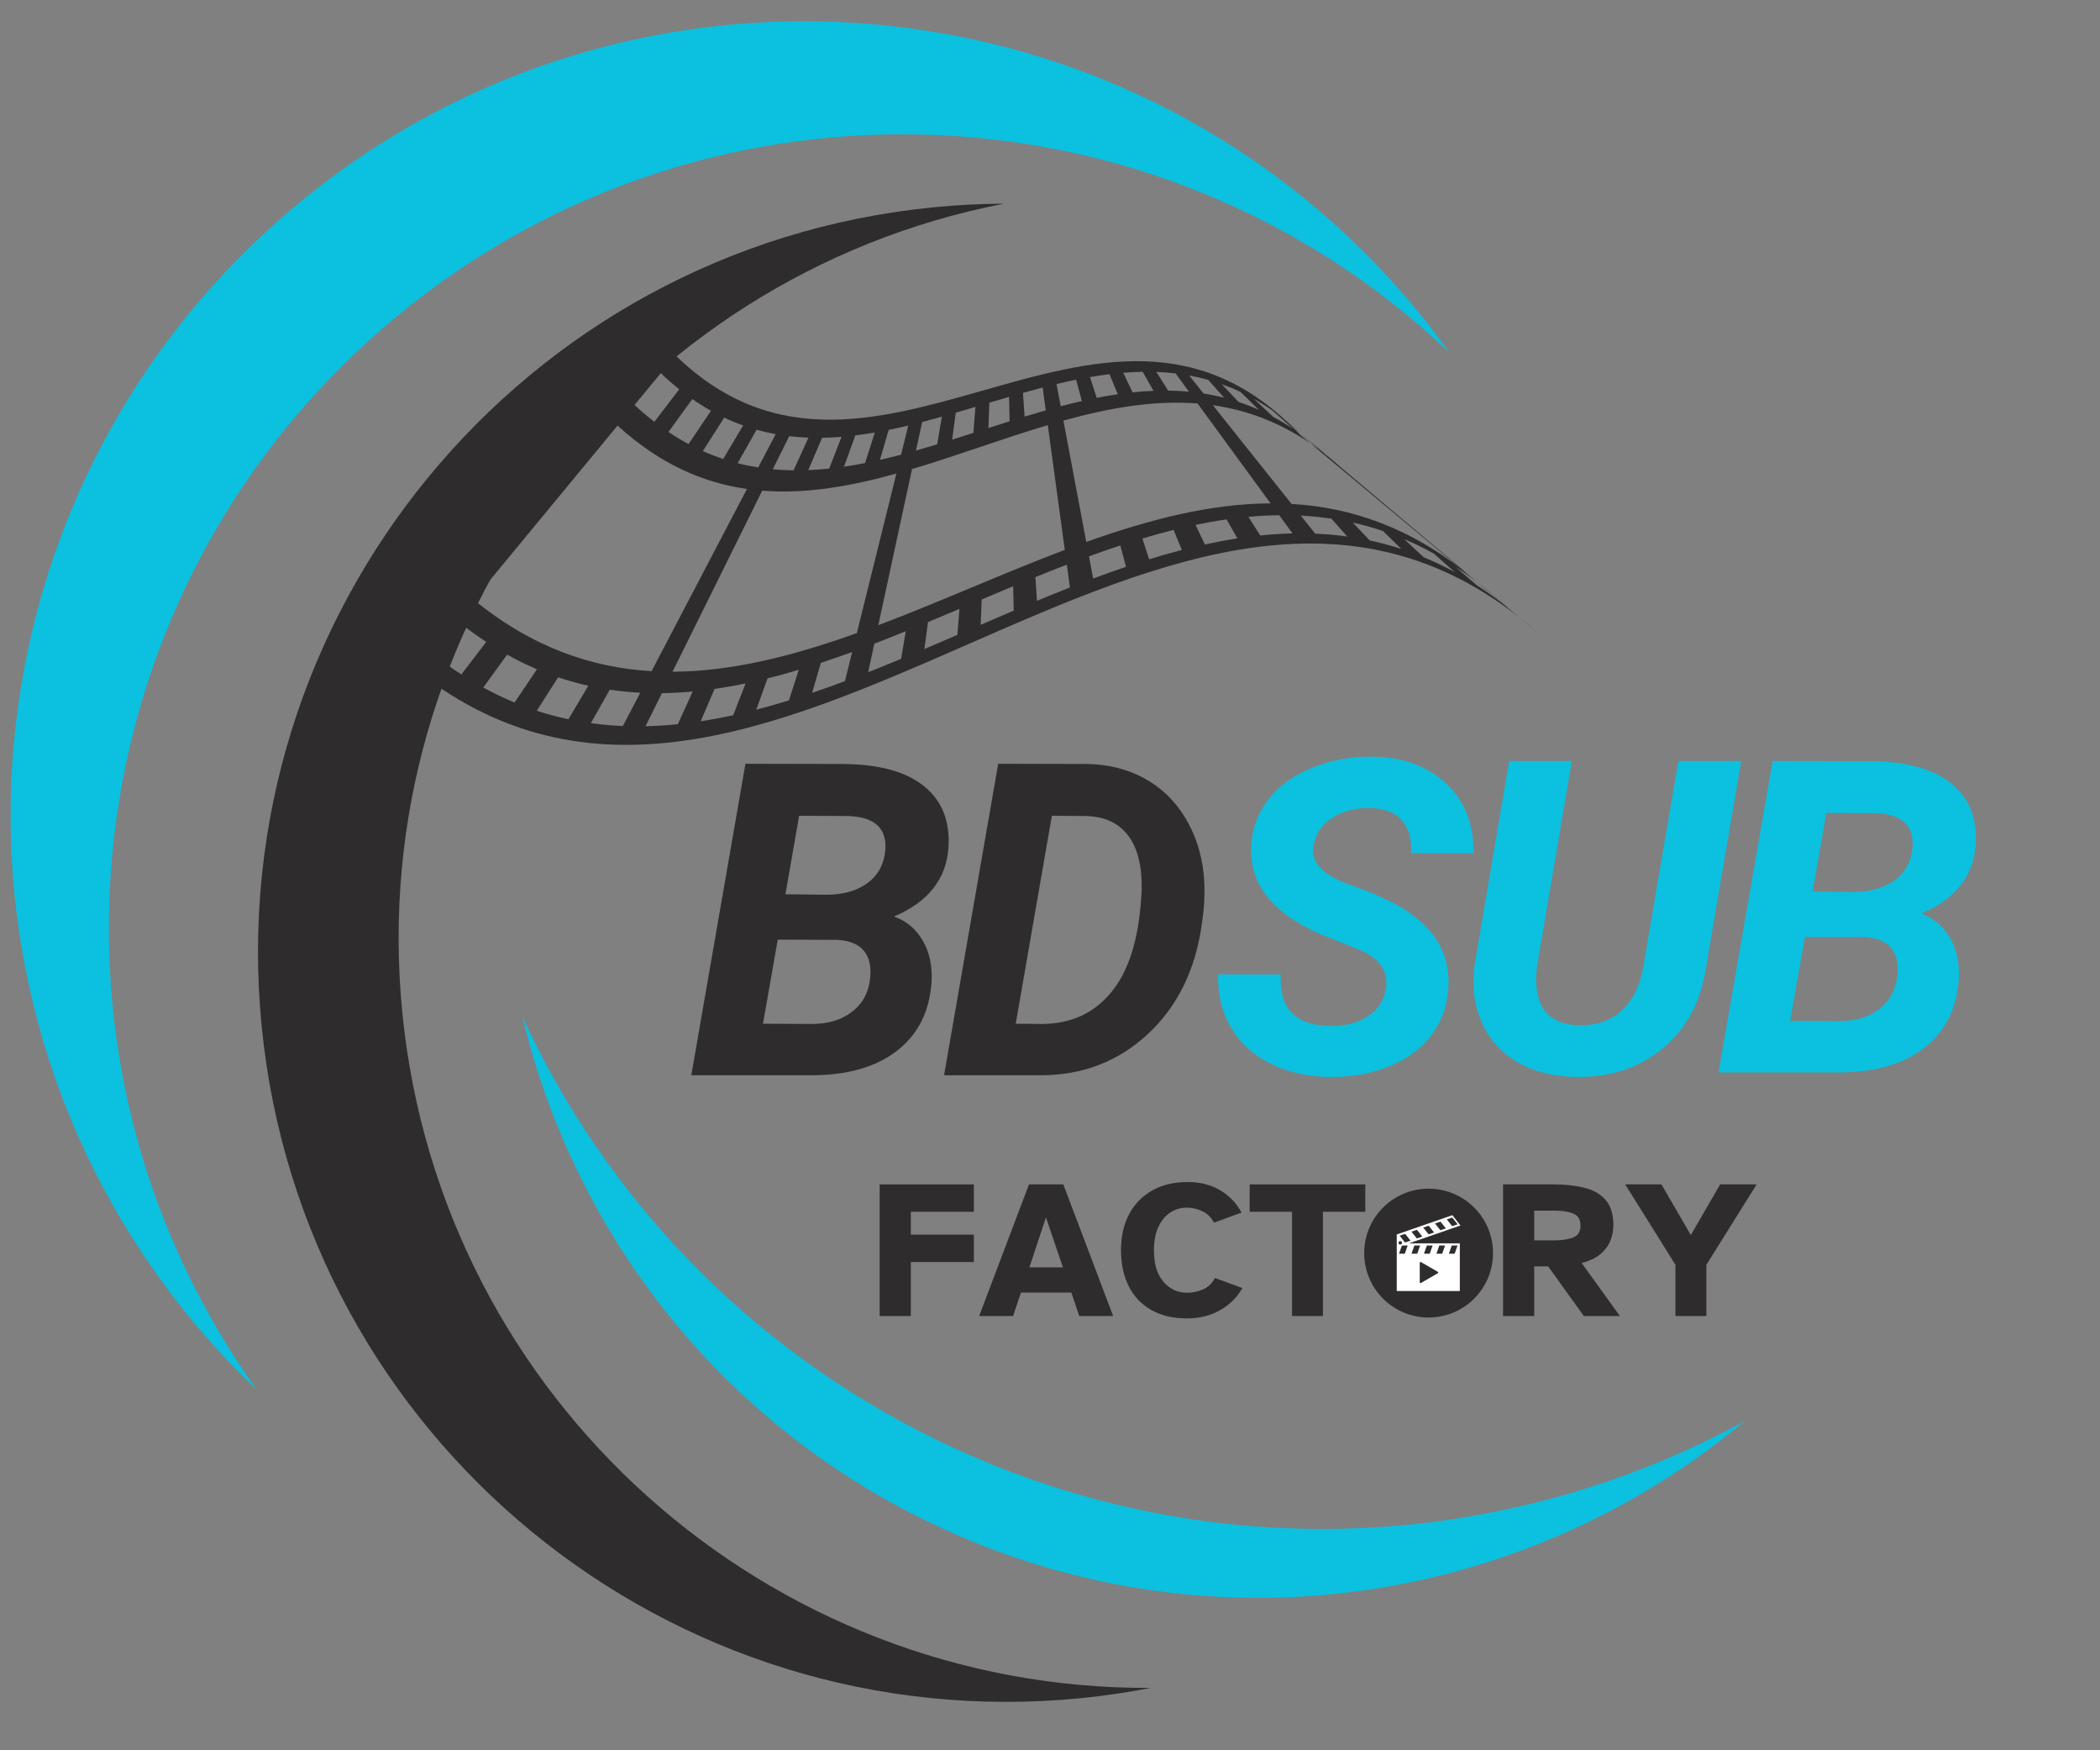 <svg xmlns="http://www.w3.org/2000/svg" xmlns:xlink="http://www.w3.org/1999/xlink" width="1200" zoomAndPan="magnify" viewBox="0 0 900 750" height="1000" preserveAspectRatio="xMidYMid meet" version="1.0"><rect x="0" y="0" width="900" height="750" fill="#808080" stroke="none"/><defs><g/><clipPath id="af532bd9d6"><path d="M 110 87 L 494 87 L 494 730 L 110 730 Z M 110 87 " clip-rule="nonzero"/></clipPath><clipPath id="1df1c6de39"><path d="M 40.328 -99.969 L 854.148 56.633 L 706.195 825.527 L -107.625 668.926 Z M 40.328 -99.969 " clip-rule="nonzero"/></clipPath><clipPath id="18e8298726"><path d="M 40.328 -99.969 L 854.148 56.633 L 706.195 825.527 L -107.625 668.926 Z M 40.328 -99.969 " clip-rule="nonzero"/></clipPath><clipPath id="ce557d7bf0"><path d="M 4 9 L 622 9 L 622 596 L 4 596 Z M 4 9 " clip-rule="nonzero"/></clipPath><clipPath id="bd852f23c2"><path d="M 40.328 -99.969 L 854.148 56.633 L 706.195 825.527 L -107.625 668.926 Z M 40.328 -99.969 " clip-rule="nonzero"/></clipPath><clipPath id="9d80d4fbe6"><path d="M 40.328 -99.969 L 854.148 56.633 L 706.195 825.527 L -107.625 668.926 Z M 40.328 -99.969 " clip-rule="nonzero"/></clipPath><clipPath id="8691cd5346"><path d="M 223 435 L 748 435 L 748 685 L 223 685 Z M 223 435 " clip-rule="nonzero"/></clipPath><clipPath id="cd955bc900"><path d="M 40.328 -99.969 L 854.148 56.633 L 706.195 825.527 L -107.625 668.926 Z M 40.328 -99.969 " clip-rule="nonzero"/></clipPath><clipPath id="8fcc28ded4"><path d="M 40.328 -99.969 L 854.148 56.633 L 706.195 825.527 L -107.625 668.926 Z M 40.328 -99.969 " clip-rule="nonzero"/></clipPath><clipPath id="dd7292527a"><path d="M 171 148 L 659 148 L 659 320 L 171 320 Z M 171 148 " clip-rule="nonzero"/></clipPath><clipPath id="61ca71f0a8"><path d="M 392.012 26.059 L 665.043 264.133 L 442.742 519.074 L 169.711 281 Z M 392.012 26.059 " clip-rule="nonzero"/></clipPath><clipPath id="2f37ae2312"><path d="M 392.012 26.059 L 665.043 264.133 L 442.742 519.074 L 169.711 281 Z M 392.012 26.059 " clip-rule="nonzero"/></clipPath><clipPath id="f05c5ab060"><path d="M 584.656 509.352 L 640 509.352 L 640 564.852 L 584.656 564.852 Z M 584.656 509.352 " clip-rule="nonzero"/></clipPath></defs><g fill="#2e2c2c" fill-opacity="1"><g transform="translate(373.287, 563.922)"><g><path d="M 3.719 0 L 3.719 -56.406 L 44.078 -56.406 L 44.078 -44.672 L 17.062 -44.672 L 17.062 -34.875 L 44.078 -34.875 L 44.078 -23.141 L 17.062 -23.141 L 17.062 0 Z M 3.719 0 "/></g></g></g><g fill="#2e2c2c" fill-opacity="1"><g transform="translate(419.219, 563.922)"><g><path d="M 0.422 0 L 21.781 -56.406 L 36.484 -56.406 L 57.844 0 L 43.312 0 L 39.938 -10.047 L 18.328 -10.047 L 14.953 0 Z M 21.953 -20.859 L 36.312 -20.859 L 29.047 -42.297 Z M 21.953 -20.859 "/></g></g></g><g fill="#2e2c2c" fill-opacity="1"><g transform="translate(477.478, 563.922)"><g><path d="M 31.156 1.016 C 25.301 1.016 20.258 -0.164 16.031 -2.531 C 11.812 -4.895 8.578 -8.27 6.328 -12.656 C 4.078 -17.051 2.953 -22.234 2.953 -28.203 C 2.953 -34.172 4.117 -39.332 6.453 -43.688 C 8.797 -48.051 12.102 -51.43 16.375 -53.828 C 20.656 -56.223 25.695 -57.422 31.5 -57.422 C 36.844 -57.422 41.5 -56.238 45.469 -53.875 C 49.438 -51.508 52.488 -48.328 54.625 -44.328 L 42.812 -40.016 C 41.57 -42.328 39.879 -43.973 37.734 -44.953 C 35.598 -45.941 33.379 -46.438 31.078 -46.438 C 28.484 -46.438 26.113 -45.719 23.969 -44.281 C 21.832 -42.852 20.145 -40.77 18.906 -38.031 C 17.676 -35.301 17.062 -32.023 17.062 -28.203 C 17.062 -22.297 18.426 -17.781 21.156 -14.656 C 23.883 -11.531 27.242 -9.969 31.234 -9.969 C 33.379 -9.969 35.594 -10.414 37.875 -11.312 C 40.156 -12.219 41.941 -13.879 43.234 -16.297 L 54.969 -11.984 C 52.719 -7.992 49.52 -4.828 45.375 -2.484 C 41.238 -0.148 36.5 1.016 31.156 1.016 Z M 31.156 1.016 "/></g></g></g><g fill="#2e2c2c" fill-opacity="1"><g transform="translate(534.302, 563.922)"><g><path d="M 19.422 0 L 19.422 -44.672 L 1.266 -44.672 L 1.266 -56.406 L 50.828 -56.406 L 50.828 -44.672 L 32.672 -44.672 L 32.672 0 Z M 19.422 0 "/></g></g></g><g fill="#2e2c2c" fill-opacity="1"><g transform="translate(586.404, 563.922)"><g/></g></g><g fill="#2e2c2c" fill-opacity="1"><g transform="translate(613.423, 563.922)"><g/></g></g><g fill="#2e2c2c" fill-opacity="1"><g transform="translate(640.451, 563.922)"><g><path d="M 3.719 0 L 3.719 -56.406 L 25.422 -56.406 C 30.316 -56.406 34.691 -55.926 38.547 -54.969 C 42.398 -54.008 45.438 -52.266 47.656 -49.734 C 49.883 -47.203 51 -43.598 51 -38.922 C 51 -36.785 50.602 -34.66 49.812 -32.547 C 49.031 -30.441 47.664 -28.516 45.719 -26.766 C 43.781 -25.023 41.008 -23.676 37.406 -22.719 L 53.781 0 L 38.328 0 L 23.047 -21.281 L 17.062 -21.281 L 17.062 0 Z M 17.062 -32.422 L 25.844 -32.422 C 28.988 -32.422 31.617 -32.828 33.734 -33.641 C 35.848 -34.461 36.906 -36.164 36.906 -38.75 C 36.906 -41.395 35.848 -43.125 33.734 -43.938 C 31.617 -44.758 28.988 -45.172 25.844 -45.172 L 17.062 -45.172 Z M 17.062 -32.422 "/></g></g></g><g fill="#2e2c2c" fill-opacity="1"><g transform="translate(695.671, 563.922)"><g><path d="M 22.375 0 L 22.375 -21.953 L 0.844 -56.406 L 16.375 -56.406 L 28.969 -34.703 L 41.547 -56.406 L 57.172 -56.406 L 35.625 -21.953 L 35.625 0 Z M 22.375 0 "/></g></g></g><g clip-path="url(#af532bd9d6)"><g clip-path="url(#1df1c6de39)"><g clip-path="url(#18e8298726)"><path fill="#2e2c2c" d="M 463.16 727.676 C 473.332 726.672 483.328 725.184 493.156 723.273 C 329.371 724.133 188.859 600.133 172.418 433.883 C 155.977 267.633 269.488 118.512 430.266 87.273 C 420.25 87.324 410.156 87.824 399.992 88.828 C 223.578 106.27 94.707 263.43 112.152 439.84 C 129.594 616.254 286.75 745.121 463.16 727.676 " fill-opacity="1" fill-rule="nonzero"/></g></g></g><g clip-path="url(#ce557d7bf0)"><g clip-path="url(#bd852f23c2)"><g clip-path="url(#9d80d4fbe6)"><path fill="#0cc0df" d="M 88.016 572.527 C 95.121 580.699 102.543 588.426 110.219 595.75 C 9.023 454.715 30.016 257.207 163.625 141.027 C 297.238 24.848 495.75 31.488 621.359 151.301 C 615.172 142.68 608.559 134.254 601.453 126.082 C 478.172 -15.695 263.293 -30.691 121.512 92.586 C -20.266 215.871 -35.266 430.746 88.016 572.527 " fill-opacity="1" fill-rule="nonzero"/></g></g></g><g clip-path="url(#8691cd5346)"><g clip-path="url(#cd955bc900)"><g clip-path="url(#8fcc28ded4)"><path fill="#0cc0df" d="M 401.605 617.043 C 319.961 577.332 259.074 512.082 223.852 435.594 C 245.684 526.73 306.633 607.738 397.492 651.926 C 516.176 709.656 652.766 688.449 747.816 608.883 C 644.223 665.359 515.785 672.574 401.605 617.043 " fill-opacity="1" fill-rule="nonzero"/></g></g></g><g clip-path="url(#dd7292527a)"><g clip-path="url(#61ca71f0a8)"><g clip-path="url(#2f37ae2312)"><path fill="#2e2c2c" d="M 568.812 195.379 C 565.992 192.762 563.164 190.367 560.309 188.168 C 557.199 185.488 554.086 182.793 550.973 180.109 C 553.605 182.219 556.242 184.516 558.855 187.008 C 562.176 189.801 565.492 192.59 568.812 195.379 Z M 629.707 246.539 C 604.91 226.246 579.438 217.441 553.52 215.934 C 542.273 201.832 531.039 187.727 519.793 173.625 C 538.656 176.312 557.199 184.344 575.258 200.789 C 593.406 216.035 611.555 231.289 629.707 246.539 Z M 646.105 260.316 C 641.723 256.805 637.309 253.633 632.883 250.766 C 629.77 248.082 626.652 245.391 623.539 242.703 C 627.758 245.484 631.957 248.559 636.152 251.949 C 639.469 254.742 642.777 257.527 646.105 260.316 Z M 623.492 245.168 C 619.043 242.734 614.574 240.594 610.09 238.746 C 607.324 236.16 604.562 233.582 601.793 231 C 606.07 232.816 610.336 234.898 614.574 237.262 C 617.547 239.898 620.52 242.531 623.492 245.168 Z M 600.57 235.223 C 596.07 233.75 591.543 232.543 587.008 231.574 C 584.598 229.031 582.18 226.484 579.766 223.93 C 584.094 224.895 588.414 226.094 592.715 227.547 C 595.336 230.105 597.949 232.656 600.57 235.223 Z M 577.383 229.891 C 572.82 229.262 568.254 228.867 563.676 228.68 C 561.609 226.094 559.562 223.52 557.504 220.938 C 561.879 221.168 566.242 221.594 570.59 222.23 C 572.848 224.785 575.117 227.344 577.383 229.891 Z M 509.555 167.836 C 506.594 167.559 503.629 167.41 500.656 167.371 C 498.961 164.707 497.27 162.039 495.578 159.379 C 498.328 159.477 501.09 159.691 503.836 160.012 C 505.738 162.621 507.652 165.23 509.555 167.836 Z M 544.531 215.695 C 518.527 215.812 492.109 222.734 465.543 232.238 C 462.277 214.906 459.016 197.57 455.746 180.23 C 475.09 174.863 494.32 171.395 513.258 172.902 C 523.676 187.164 534.098 201.43 544.531 215.695 Z M 553.949 228.578 C 549.348 228.68 544.738 228.973 540.113 229.453 C 538.422 226.785 536.73 224.125 535.031 221.457 C 539.445 221.047 543.844 220.812 548.234 220.766 C 550.137 223.367 552.043 225.977 553.949 228.578 Z M 530.312 230.703 C 525.676 231.414 521.031 232.293 516.371 233.309 C 515.051 230.512 513.715 227.711 512.383 224.91 C 516.828 223.988 521.254 223.199 525.684 222.562 C 527.227 225.281 528.77 227.992 530.312 230.703 Z M 506.508 235.664 C 501.844 236.871 497.176 238.207 492.492 239.66 C 491.52 236.688 490.559 233.723 489.598 230.75 C 494.062 229.418 498.52 228.184 502.973 227.066 C 504.152 229.934 505.336 232.801 506.508 235.664 Z M 482.574 242.879 C 477.891 244.465 473.191 246.145 468.492 247.906 C 467.898 244.734 467.297 241.562 466.699 238.395 C 471.184 236.766 475.672 235.199 480.137 233.727 C 480.949 236.777 481.762 239.824 482.574 242.879 Z M 448.188 175.844 C 445.164 176.703 442.133 177.598 439.105 178.52 C 438.871 175.129 438.648 171.742 438.414 168.355 C 441.234 167.562 444.047 166.789 446.852 166.059 C 447.301 169.324 447.742 172.586 448.188 175.844 Z M 456.344 235.629 C 429.742 245.688 403.02 257.844 376.418 267.895 C 381.23 245.598 386.055 223.301 390.863 200.996 C 410.23 195.238 429.68 187.922 449.051 182.16 C 451.484 199.984 453.91 217.809 456.344 235.629 Z M 458.535 251.73 C 453.832 253.586 449.125 255.504 444.41 257.457 C 444.188 254.074 443.961 250.684 443.734 247.293 C 448.223 245.469 452.723 243.688 457.207 241.961 C 457.652 245.219 458.098 248.473 458.535 251.73 Z M 434.445 261.652 C 429.727 263.652 425.012 265.688 420.293 267.73 C 420.438 264.109 420.574 260.484 420.719 256.875 C 425.215 254.965 429.715 253.074 434.215 251.207 C 434.293 254.691 434.367 258.176 434.445 261.652 Z M 410.316 272.043 C 405.594 274.082 400.883 276.121 396.168 278.125 C 396.68 274.273 397.188 270.418 397.699 266.566 C 402.199 264.695 406.699 262.797 411.199 260.902 C 410.906 264.621 410.609 268.324 410.316 272.043 Z M 386.191 282.316 C 381.488 284.273 376.781 286.184 372.074 288.043 C 372.949 283.965 373.832 279.891 374.707 275.809 C 379.199 274.082 383.695 272.305 388.188 270.48 C 387.523 274.426 386.863 278.371 386.191 282.316 Z M 386.168 194.836 C 383.141 195.629 380.117 196.383 377.102 197.062 C 378.355 192.785 379.605 188.5 380.852 184.215 C 383.656 183.641 386.453 183.016 389.266 182.34 C 388.234 186.504 387.199 190.672 386.168 194.836 Z M 367.219 271.285 C 340.652 280.797 314.242 287.719 288.23 287.836 C 301.035 261.98 313.852 236.113 326.656 210.258 C 345.59 211.766 364.816 208.289 384.164 202.922 C 378.516 225.715 372.871 248.496 367.219 271.285 Z M 362.125 291.875 C 357.418 293.629 352.727 295.316 348.039 296.906 C 349.285 292.613 350.531 288.332 351.785 284.047 C 356.25 282.57 360.73 281.004 365.215 279.375 C 364.18 283.535 363.148 287.707 362.125 291.875 Z M 338.117 300.113 C 333.434 301.559 328.766 302.902 324.098 304.105 C 325.711 299.637 327.324 295.164 328.945 290.699 C 333.391 289.59 337.852 288.359 342.32 287.02 C 340.922 291.387 339.52 295.75 338.117 300.113 Z M 314.234 306.469 C 309.578 307.488 304.934 308.359 300.293 309.066 C 302.273 304.449 304.25 299.824 306.23 295.207 C 310.656 294.574 315.09 293.785 319.535 292.863 C 317.762 297.395 315.992 301.934 314.234 306.469 Z M 290.492 310.332 C 285.871 310.801 281.262 311.094 276.66 311.188 C 279.004 306.465 281.348 301.742 283.684 297.008 C 288.07 296.957 292.477 296.723 296.887 296.312 C 294.75 300.988 292.621 305.66 290.492 310.332 Z M 324.949 200.305 C 322.004 199.84 319.062 199.234 316.133 198.484 C 318.828 193.695 321.531 188.922 324.234 184.141 C 326.953 184.902 329.684 185.531 332.43 186.027 C 329.93 190.789 327.445 195.543 324.949 200.305 Z M 279.246 287.594 C 253.328 286.086 227.852 277.297 203.051 256.992 C 223.59 232.113 244.117 207.242 264.656 182.371 C 282.711 198.809 301.254 206.84 320.117 209.531 C 306.492 235.555 292.867 261.578 279.246 287.594 Z M 266.941 311.102 C 262.359 310.91 257.781 310.516 253.227 309.883 C 255.93 305.109 258.633 300.324 261.328 295.535 C 265.68 296.184 270.035 296.605 274.41 296.832 C 271.918 301.59 269.43 306.348 266.941 311.102 Z M 243.605 308.203 C 239.066 307.23 234.543 306.027 230.035 304.559 C 233.09 299.773 236.148 295.004 239.203 290.219 C 243.5 291.676 247.812 292.871 252.141 293.836 C 249.301 298.629 246.449 303.414 243.605 308.203 Z M 220.52 301.035 C 216.031 299.176 211.566 297.047 207.113 294.609 C 210.52 289.906 213.934 285.211 217.34 280.508 C 221.578 282.875 225.844 284.957 230.125 286.77 C 226.922 291.523 223.719 296.281 220.52 301.035 Z M 197.727 289.008 C 193.301 286.148 188.891 282.973 184.504 279.457 C 188.262 274.91 192.02 270.363 195.77 265.816 C 199.949 269.215 204.16 272.293 208.375 275.062 C 204.82 279.711 201.273 284.355 197.727 289.008 Z M 283.207 159.898 C 285.82 162.395 288.449 164.695 291.098 166.809 C 287.547 171.457 283.992 176.105 280.441 180.754 C 277.594 178.547 274.766 176.156 271.941 173.539 C 275.703 168.996 279.453 164.449 283.207 159.898 Z M 296.703 170.996 C 299.359 172.848 302.02 174.516 304.703 176.02 C 301.496 180.777 298.297 185.523 295.098 190.285 C 292.211 188.734 289.34 187.016 286.484 185.098 C 289.887 180.402 293.289 175.695 296.703 170.996 Z M 310.383 178.957 C 313.082 180.234 315.781 181.348 318.484 182.309 C 315.641 187.102 312.793 191.883 309.941 196.68 C 307.02 195.707 304.113 194.586 301.211 193.281 C 304.273 188.512 307.328 183.73 310.383 178.957 Z M 338.23 186.906 C 340.977 187.227 343.727 187.434 346.484 187.535 C 344.359 192.203 342.23 196.879 340.098 201.543 C 337.125 201.508 334.156 201.352 331.203 201.082 C 333.539 196.352 335.887 191.625 338.23 186.906 Z M 352.34 187.594 C 355.102 187.551 357.883 187.406 360.664 187.184 C 358.902 191.723 357.133 196.254 355.363 200.793 C 352.367 201.113 349.383 201.336 346.398 201.449 C 348.375 196.832 350.359 192.211 352.34 187.594 Z M 366.555 186.57 C 369.344 186.234 372.137 185.82 374.926 185.336 C 373.531 189.699 372.133 194.066 370.734 198.434 C 367.715 199.027 364.711 199.547 361.707 199.988 C 363.328 195.523 364.941 191.051 366.555 186.57 Z M 395.207 180.848 C 398.02 180.117 400.832 179.352 403.645 178.559 C 402.977 182.504 402.32 186.457 401.652 190.395 C 398.621 191.328 395.598 192.215 392.566 193.078 C 393.445 189.004 394.324 184.93 395.207 180.848 Z M 409.598 176.848 C 412.418 176.023 415.234 175.184 418.051 174.352 C 417.754 178.062 417.465 181.785 417.164 185.5 C 414.137 186.477 411.098 187.445 408.066 188.402 C 408.578 184.551 409.094 180.707 409.598 176.848 Z M 424.016 172.562 C 426.828 171.727 429.645 170.887 432.461 170.062 C 432.535 173.543 432.609 177.035 432.68 180.512 C 429.656 181.473 426.621 182.445 423.59 183.426 C 423.734 179.809 423.871 176.184 424.016 172.562 Z M 452.793 164.574 C 455.602 163.898 458.406 163.27 461.207 162.691 C 462.02 165.746 462.828 168.797 463.648 171.844 C 460.625 172.535 457.609 173.281 454.594 174.082 C 453.992 170.91 453.395 167.738 452.793 164.574 Z M 467.129 161.578 C 469.93 161.098 472.719 160.676 475.504 160.336 C 476.688 163.203 477.867 166.066 479.043 168.926 C 476.047 169.367 473.031 169.891 470.023 170.488 C 469.066 167.523 468.094 164.543 467.129 161.578 Z M 481.402 159.734 C 484.18 159.508 486.953 159.363 489.723 159.309 C 491.266 162.035 492.812 164.75 494.348 167.465 C 491.379 167.582 488.387 167.812 485.391 168.125 C 484.059 165.328 482.727 162.527 481.402 159.734 Z M 509.641 160.883 C 512.383 161.383 515.109 162.008 517.828 162.77 C 520.094 165.324 522.363 167.879 524.625 170.434 C 521.695 169.684 518.762 169.082 515.805 168.625 C 513.75 166.039 511.703 163.465 509.641 160.883 Z M 523.578 164.602 C 526.285 165.57 528.984 166.684 531.672 167.957 C 534.301 170.52 536.914 173.07 539.535 175.629 C 536.637 174.336 533.73 173.211 530.82 172.246 C 528.402 169.695 525.988 167.148 523.578 164.602 Z M 537.363 170.895 C 540.035 172.395 542.703 174.07 545.363 175.918 C 548.332 178.547 551.309 181.188 554.273 183.824 C 551.414 181.902 548.543 180.176 545.66 178.637 C 542.887 176.055 540.129 173.469 537.363 170.895 Z M 285.52 148.234 C 247.367 192.527 209.223 236.82 171.07 281.109 C 325.391 416.902 504.492 135.172 658.809 270.969 C 624.965 242.766 591.121 214.574 557.27 186.371 C 471.332 95.375 371.449 239.234 285.52 148.234 " fill-opacity="1" fill-rule="nonzero"/></g></g></g><g clip-path="url(#f05c5ab060)"><path fill="#2e2c2c" d="M 612.258 509.352 C 627.504 509.352 639.863 521.707 639.863 536.953 C 639.863 552.199 627.504 564.559 612.258 564.559 C 597.016 564.559 584.656 552.199 584.656 536.953 C 584.656 521.707 597.016 509.352 612.258 509.352 " fill-opacity="1" fill-rule="nonzero"/></g><path fill="#ffffff" d="M 602.051 537.215 L 599.586 537.215 L 600.773 533.836 L 601.133 533.711 L 603.285 533.711 Z M 599.363 532.555 C 599.363 532.148 599.691 531.816 600.102 531.816 C 600.508 531.816 600.84 532.148 600.84 532.555 C 600.84 532.965 600.508 533.293 600.102 533.293 C 599.691 533.293 599.363 532.965 599.363 532.555 Z M 602.199 528.711 L 604.512 531.617 L 602.18 532.426 L 599.867 529.52 Z M 607.246 526.961 L 609.559 529.867 L 607.227 530.676 L 604.914 527.77 Z M 612.293 525.211 L 614.605 528.117 L 612.273 528.926 L 609.961 526.02 Z M 617.344 523.465 L 619.652 526.367 L 617.324 527.176 L 615.012 524.27 Z M 622.391 521.715 L 624.703 524.621 L 622.371 525.426 L 620.059 522.523 Z M 606.16 533.711 L 608.629 533.711 L 607.395 537.215 L 604.926 537.215 Z M 608.992 540.809 L 616.211 544.977 C 616.316 545.039 616.387 545.152 616.387 545.277 C 616.387 545.406 616.316 545.52 616.211 545.582 L 608.992 549.75 C 608.938 549.781 608.875 549.797 608.816 549.797 C 608.754 549.797 608.695 549.781 608.641 549.75 C 608.531 549.688 608.465 549.574 608.465 549.445 L 608.465 541.113 C 608.465 540.984 608.531 540.871 608.641 540.809 C 608.75 540.746 608.883 540.746 608.992 540.809 Z M 611.504 533.711 L 613.969 533.711 L 612.738 537.215 L 610.27 537.215 Z M 616.844 533.711 L 619.312 533.711 L 618.078 537.215 L 615.613 537.215 Z M 622.188 533.711 L 624.656 533.711 L 623.422 537.215 L 620.953 537.215 Z M 625.914 525.125 L 622.441 520.707 L 598.66 528.949 L 598.605 528.883 L 598.605 553.199 L 625.637 553.199 L 625.637 532.777 L 603.828 532.777 L 625.914 525.125 " fill-opacity="1" fill-rule="nonzero"/><g fill="#2e2c2c" fill-opacity="1"><g transform="translate(294.351, 460.763)"><g><path d="M 1.922 0 L 25.125 -133.484 L 66.734 -133.391 C 82.203 -133.328 93.816 -130.176 101.578 -123.938 C 109.336 -117.707 112.852 -108.941 112.125 -97.641 C 111.258 -84.129 103.461 -74.254 88.734 -68.016 C 94.055 -66.18 98.18 -62.742 101.109 -57.703 C 104.047 -52.66 105.301 -46.719 104.875 -39.875 C 104.02 -27.289 99.082 -17.5 90.062 -10.5 C 81.051 -3.5 68.754 0 53.172 0 Z M 38.969 -58.125 L 32.641 -22.094 L 53.812 -22 C 60.414 -22 65.945 -23.633 70.406 -26.906 C 74.863 -30.176 77.52 -34.594 78.375 -40.156 C 79.238 -45.656 78.492 -49.945 76.141 -53.031 C 73.785 -56.113 69.828 -57.781 64.266 -58.031 Z M 42.266 -77.562 L 60.5 -77.375 C 67.289 -77.5 72.836 -79.086 77.141 -82.141 C 81.453 -85.191 84.035 -89.441 84.891 -94.891 C 86.422 -105.641 80.77 -111.047 67.938 -111.109 L 48.125 -111.203 Z M 42.266 -77.562 "/></g></g></g><g fill="#2e2c2c" fill-opacity="1"><g transform="translate(402.673, 460.763)"><g><path d="M 1.922 0 L 25.125 -133.484 L 63.438 -133.391 C 72.426 -133.203 80.508 -131.164 87.688 -127.281 C 94.863 -123.406 100.68 -117.832 105.141 -110.562 C 109.609 -103.289 112.301 -95.098 113.219 -85.984 C 113.707 -80.672 113.645 -75.234 113.031 -69.672 L 112.391 -64.812 C 109.703 -45.258 102.016 -29.566 89.328 -17.734 C 76.648 -5.91 61.266 0 43.172 0 Z M 48.125 -111.203 L 32.641 -22.094 L 43.828 -22 C 56.172 -22 66.082 -26.52 73.562 -35.562 C 81.051 -44.613 85.348 -58.273 86.453 -76.547 L 86.625 -79.484 C 86.812 -89.566 84.891 -97.297 80.859 -102.672 C 76.828 -108.055 70.805 -110.867 62.797 -111.109 Z M 48.125 -111.203 "/></g></g></g><g fill="#2e2c2c" fill-opacity="1"><g transform="translate(513.162, 460.763)"><g/></g></g><g fill="#0cc0df" fill-opacity="1"><g transform="translate(518.572, 459.561)"><g><path d="M 75.359 -35.672 C 76.641 -42.941 73.066 -48.5 64.641 -52.344 L 46.938 -59.406 C 26.406 -68.57 16.656 -81.195 17.688 -97.281 C 18.125 -104.727 20.57 -111.328 25.031 -117.078 C 29.488 -122.828 35.75 -127.332 43.812 -130.594 C 51.883 -133.863 60.598 -135.441 69.953 -135.328 C 82.848 -135.078 93.27 -131.238 101.219 -123.812 C 109.164 -116.383 113.078 -106.438 112.953 -93.969 L 86.188 -93.969 C 86.488 -100.02 85.156 -104.727 82.188 -108.094 C 79.227 -111.457 74.629 -113.195 68.391 -113.312 C 62.285 -113.438 56.969 -112.047 52.438 -109.141 C 47.914 -106.242 45.227 -102.258 44.375 -97.188 C 43.207 -90.52 47.672 -85.234 57.766 -81.328 L 69.859 -76.734 L 76.828 -73.531 C 94.859 -64.602 103.297 -52.07 102.141 -35.938 C 101.586 -28.051 99.062 -21.25 94.562 -15.531 C 90.07 -9.82 83.961 -5.438 76.234 -2.375 C 68.504 0.676 59.992 2.109 50.703 1.922 C 41.223 1.742 32.785 -0.238 25.391 -4.031 C 17.992 -7.82 12.375 -13.172 8.531 -20.078 C 4.926 -26.492 3.242 -33.828 3.484 -42.078 L 30.344 -41.984 C 29.488 -27.504 36.609 -20.141 51.703 -19.891 C 58.242 -19.891 63.625 -21.328 67.844 -24.203 C 72.062 -27.078 74.566 -30.898 75.359 -35.672 Z M 75.359 -35.672 "/></g></g></g><g fill="#0cc0df" fill-opacity="1"><g transform="translate(622.587, 459.561)"><g><path d="M 123.672 -133.484 L 108.641 -45.469 C 106.566 -30.738 100.457 -19.094 90.312 -10.531 C 80.164 -1.977 67.57 2.172 52.531 1.922 C 43.125 1.742 34.953 -0.312 28.016 -4.25 C 21.078 -8.195 15.957 -13.758 12.656 -20.938 C 9.352 -28.125 8.223 -36.27 9.266 -45.375 L 24.203 -133.484 L 51.062 -133.484 L 36.125 -45.297 C 35.695 -41.867 35.664 -38.66 36.031 -35.672 C 37.25 -25.766 43.145 -20.629 53.719 -20.266 C 61.301 -20.016 67.504 -22.086 72.328 -26.484 C 77.16 -30.891 80.281 -37.188 81.688 -45.375 L 96.719 -133.484 Z M 123.672 -133.484 "/></g></g></g><g fill="#0cc0df" fill-opacity="1"><g transform="translate(734.577, 459.561)"><g><path d="M 1.922 0 L 25.125 -133.484 L 66.75 -133.391 C 82.207 -133.336 93.816 -130.191 101.578 -123.953 C 109.348 -117.723 112.863 -108.953 112.125 -97.641 C 111.27 -84.129 103.477 -74.258 88.75 -68.031 C 94.062 -66.195 98.188 -62.758 101.125 -57.719 C 104.062 -52.676 105.316 -46.727 104.891 -39.875 C 104.023 -27.289 99.086 -17.5 90.078 -10.5 C 81.066 -3.5 68.766 0 53.172 0 Z M 38.969 -58.125 L 32.641 -22.094 L 53.812 -22 C 60.414 -22 65.945 -23.633 70.406 -26.906 C 74.875 -30.176 77.535 -34.594 78.391 -40.156 C 79.242 -45.656 78.492 -49.945 76.141 -53.031 C 73.785 -56.125 69.828 -57.789 64.266 -58.031 Z M 42.266 -77.562 L 60.516 -77.375 C 67.297 -77.5 72.836 -79.086 77.141 -82.141 C 81.453 -85.203 84.035 -89.453 84.891 -94.891 C 86.422 -105.648 80.77 -111.062 67.938 -111.125 L 48.141 -111.203 Z M 42.266 -77.562 "/></g></g></g></svg>